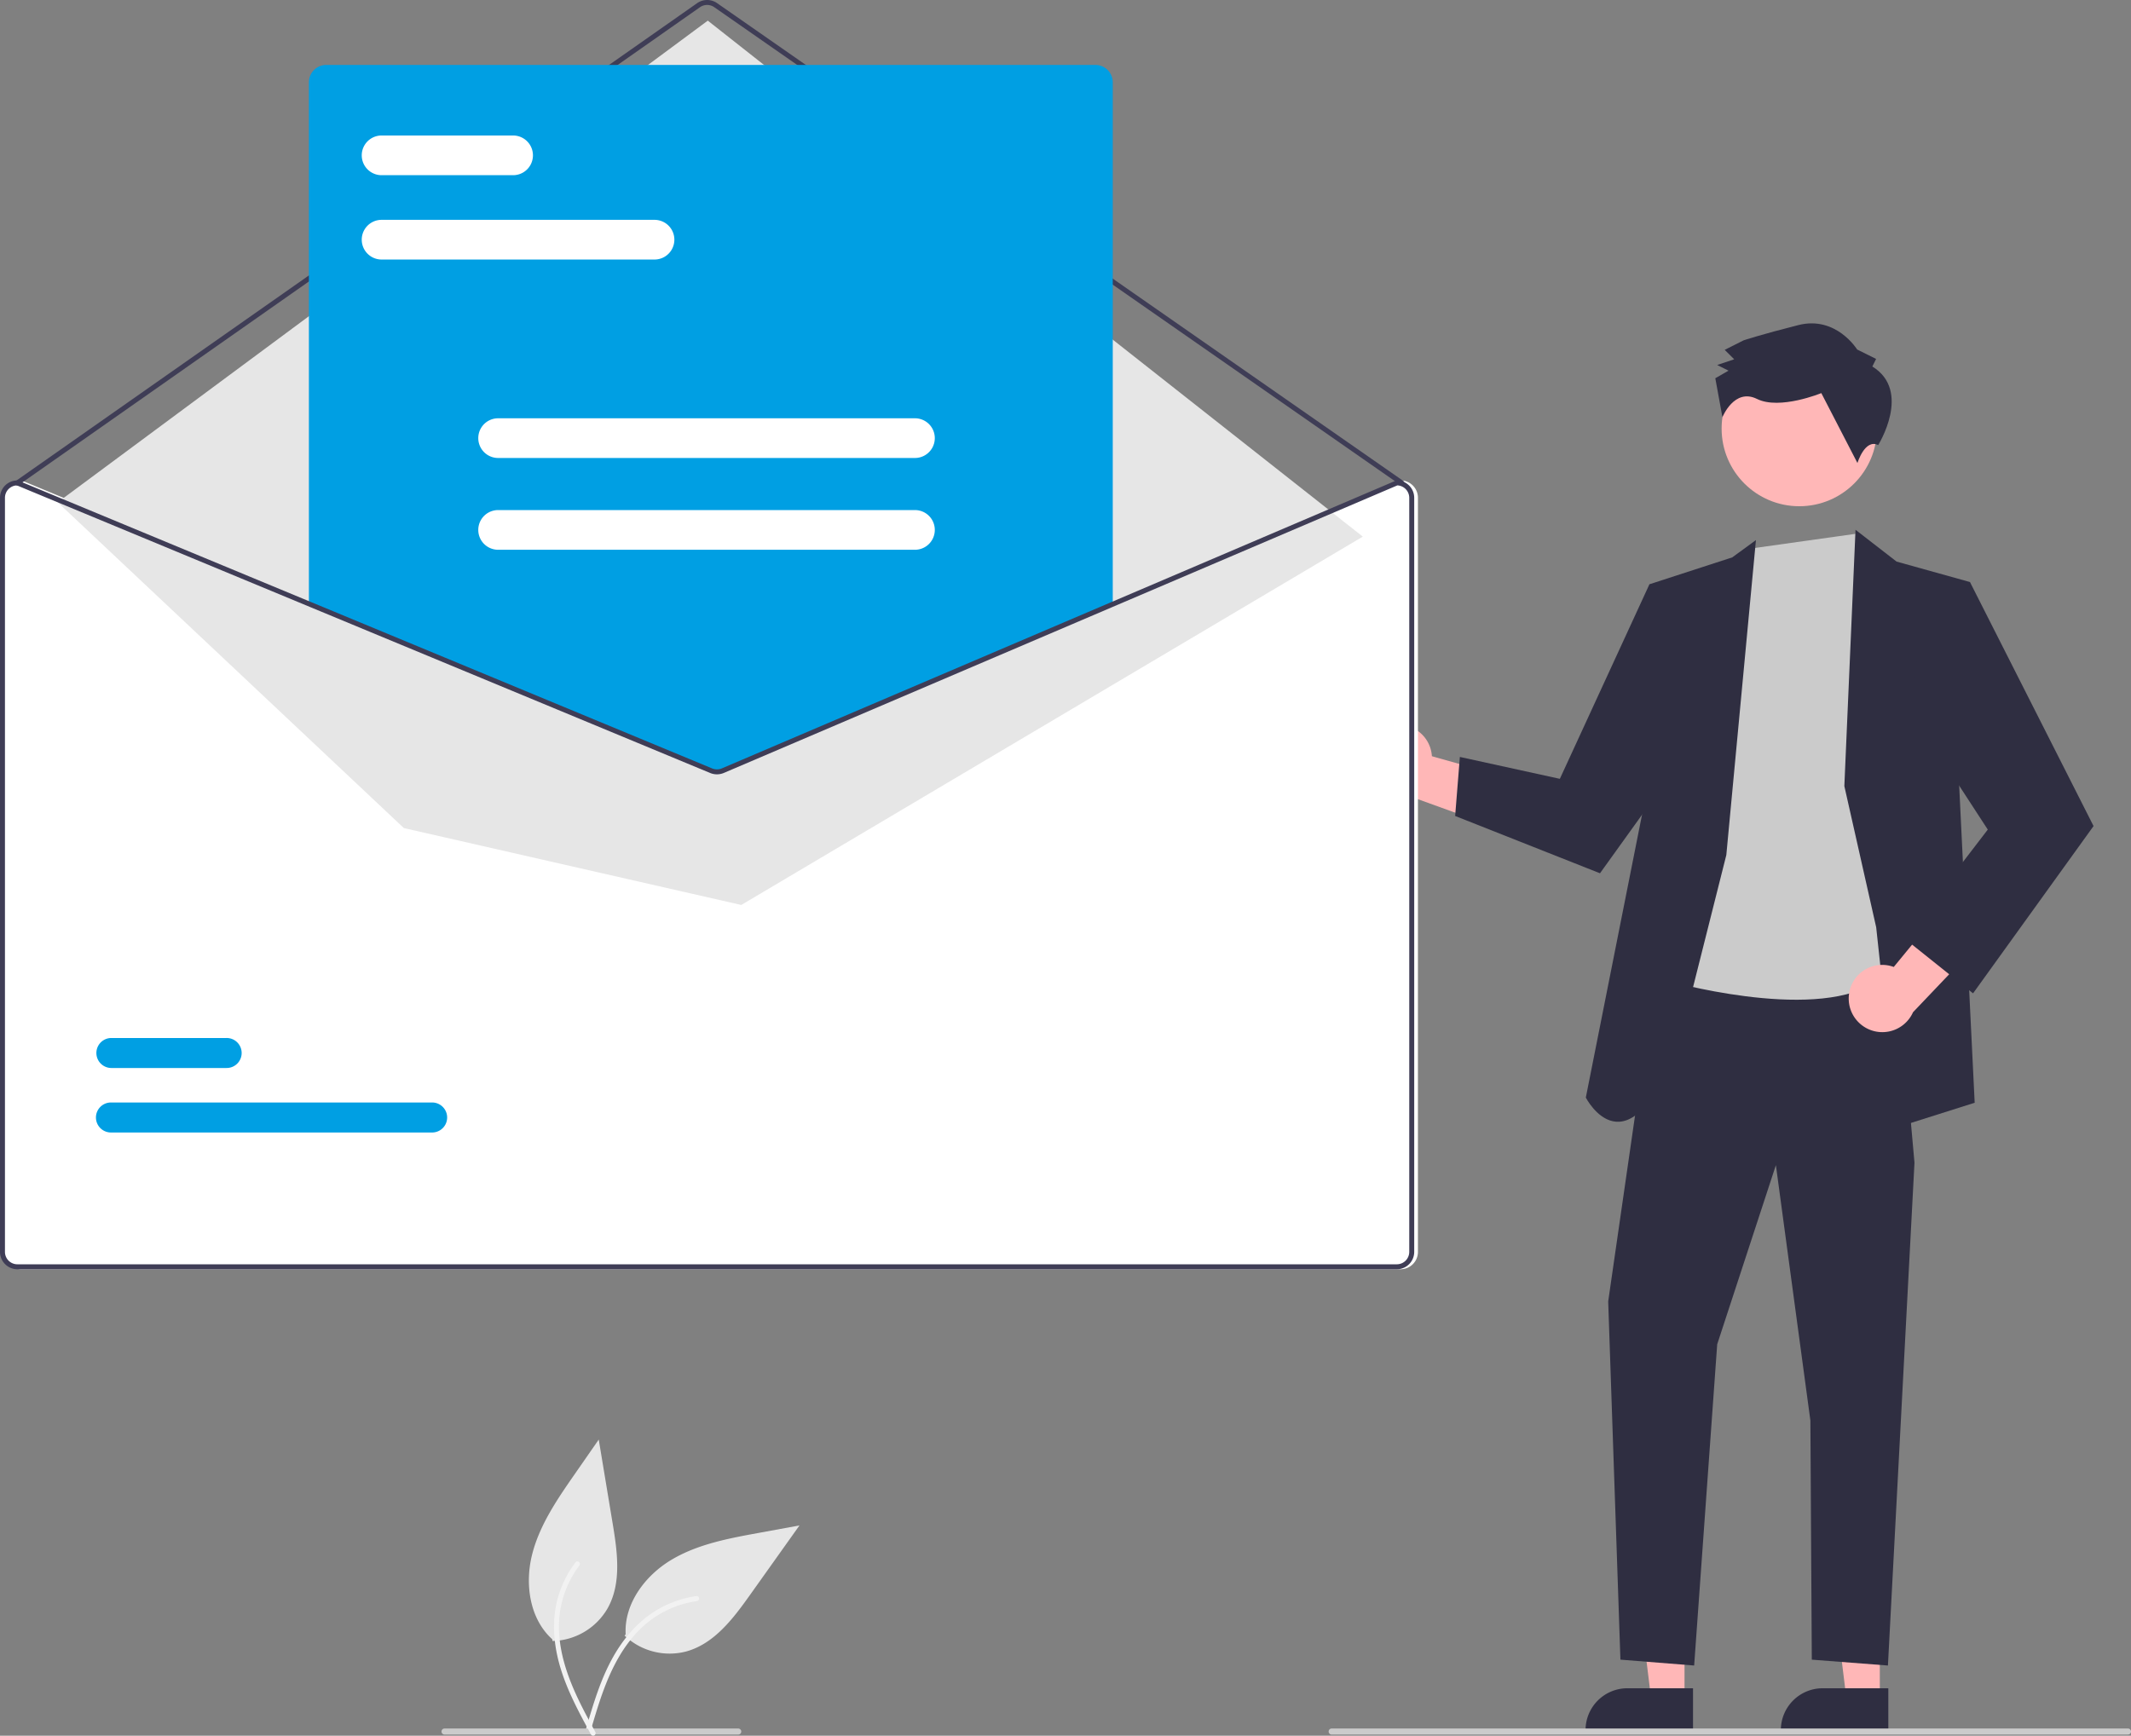<svg xmlns="http://www.w3.org/2000/svg" width="676.303" height="550.954" viewBox="0 0 676.303 550.954">
  <rect x="0" y="0" width="676.303" height="550.954" fill="#808080" stroke="none"/>
  <g id="Flat-design_Homme_avec_enveloppe" data-name="Flat-design_Homme avec enveloppe" transform="translate(0 0)">
    <path id="Path_461" data-name="Path 461" d="M454.389,702.212a20.73,20.73,0,0,0,19.708,4.976c8.806-2.5,14.782-10.444,20.086-17.9l15.7-22.062-13.227,2.426c-9.512,1.744-19.26,3.575-27.544,8.566s-14.919,13.9-14.394,23.557" transform="translate(-256.156 -183.015)" fill="#e6e6e6"/>
    <path id="Path_462" data-name="Path 462" d="M441.594,732.845c2.32-7.909,4.653-15.927,8.748-23.136,3.638-6.4,8.607-12.019,15.165-15.511a33.867,33.867,0,0,1,11.151-3.628c1.017-.144,1.183,1.439.171,1.583a32.2,32.2,0,0,0-17.909,8.807c-5.416,5.3-8.969,12.132-11.6,19.164-1.591,4.252-2.874,8.608-4.151,12.963a.821.821,0,0,1-.909.666.8.8,0,0,1-.666-.909Z" transform="translate(-255.656 -183.927)" fill="#f2f2f2"/>
    <path id="Tracé_1083" data-name="Tracé 1083" d="M707.07,403.041a10.607,10.607,0,0,1,13.073,9.676l36.288,10.2-14.807,12.824-32.19-11.653a10.665,10.665,0,0,1-2.365-21.048Z" transform="translate(-265.713 -172.675)" fill="#ffb7b7"/>
    <path id="Tracé_1084" data-name="Tracé 1084" d="M555.722,559.634H545.144l-5.032-40.8h15.612Z" transform="translate(-21.115 -20.283)" fill="#ffb7b7"/>
    <path id="Tracé_1085" data-name="Tracé 1085" d="M805.867,734.721H771.762v-.431a13.275,13.275,0,0,1,13.274-13.275h20.833Z" transform="translate(-268.564 -185.118)" fill="#2f2e41"/>
    <path id="Tracé_1086" data-name="Tracé 1086" d="M620.224,559.634H609.646l-5.032-40.8h15.611Z" transform="translate(-23.637 -20.283)" fill="#ffb7b7"/>
    <path id="Tracé_1087" data-name="Tracé 1087" d="M870.37,734.721H836.264v-.431a13.276,13.276,0,0,1,13.274-13.275H870.37Z" transform="translate(-271.086 -185.118)" fill="#2f2e41"/>
    <path id="Tracé_1088" data-name="Tracé 1088" d="M546.729,317.378,531.148,425.3l3.882,113.708,23.4,1.863L565.744,438.9l18.624-56.861,10.949,81.054.45,75.917,24.16,1.863,8.426-159.607-6.2-69.412Z" transform="translate(-20.765 -12.192)" fill="#2f2e41"/>
    <circle id="Ellipse_352" data-name="Ellipse 352" cx="24.649" cy="24.649" r="24.649" transform="translate(546.38 111.395)" fill="#ffb7b7"/>
    <path id="Tracé_1089" data-name="Tracé 1089" d="M825.435,344.3,798.223,481.393s45.814,13.149,65.884,1.01,11.077-49.612,11.077-49.612l-3.676-63.764L864.716,352.9l-5.763-13.311Z" transform="translate(-269.598 -170.206)" fill="#cbcbcb"/>
    <path id="Tracé_1090" data-name="Tracé 1090" d="M816.439,441.7l9.4-99.97-7.518,5.488-26.285,8.536-1.8,70.382-18.387,92.555s13.143,25.645,29.43-16.782Z" transform="translate(-268.567 -170.29)" fill="#2f2e41"/>
    <path id="Tracé_1091" data-name="Tracé 1091" d="M554.908,203.534l-12.649-10.527-28.43,61.759L482.1,247.817l-1.5,18.737,45.966,18.191,31.324-43.608Z" transform="translate(-18.789 -7.545)" fill="#2f2e41"/>
    <path id="Tracé_1092" data-name="Tracé 1092" d="M609.144,256.367l3.543-81.362,13.038,10.1,23.284,6.49-3.414,64.776,4.913,100.511L626.1,364.609l-6.852-63.423Z" transform="translate(-23.814 -6.842)" fill="#2f2e41"/>
    <path id="Tracé_1093" data-name="Tracé 1093" d="M858.859,489.638a10.607,10.607,0,0,1,14.114-8.083l23.923-29.13,5.793,18.712L879.083,495.93a10.665,10.665,0,0,1-20.225-6.292Z" transform="translate(-271.962 -174.617)" fill="#ffb7b7"/>
    <path id="Tracé_1094" data-name="Tracé 1094" d="M634.194,201.3l15.589-9.032,39.225,77.461-38.243,53.1-21.812-17.44,26.486-34.54-24.14-37.1Z" transform="translate(-24.588 -7.516)" fill="#2f2e41"/>
    <path id="Tracé_1095" data-name="Tracé 1095" d="M864.451,283.828l1.195-2.405-6.013-2.987S853,267.643,841,270.676s-17.4,4.848-17.4,4.848l-6,3.018,3.01,2.995-5.4,1.815,3.608,1.792-4.2,2.413,2.26,12.368s3.753-9.381,10.968-5.8,20.413-1.853,20.413-1.853l11.466,22.19s2.365-7.779,6.583-5.7C866.307,308.763,877.082,291.6,864.451,283.828Z" transform="translate(-270.239 -167.491)" fill="#2f2e41"/>
    <path id="Tracé_1096" data-name="Tracé 1096" d="M692.628,322.019h-.158l-90.394,38.6L478.4,413.429a3.989,3.989,0,0,1-3.055.016l-127.6-52.937-92.614-38.425-.141-.063h-.158a5.518,5.518,0,0,0-5.512,5.512V566.9a5.518,5.518,0,0,0,5.512,5.512h437.8a5.518,5.518,0,0,0,5.512-5.512V327.531A5.518,5.518,0,0,0,692.628,322.019Z" transform="translate(-248.139 -169.519)" fill="#fff"/>
    <path id="Tracé_1097" data-name="Tracé 1097" d="M693.165,317.389a.785.785,0,0,1-.45-.141L474.952,165.592a3.949,3.949,0,0,0-4.511.008L254.248,317.247a.788.788,0,1,1-.9-1.29L469.538,164.311a5.529,5.529,0,0,1,6.315-.01L693.616,315.956a.788.788,0,0,1-.451,1.434Z" transform="translate(-248.284 -163.315)" fill="#3f3d56"/>
    <path id="Tracé_1098" data-name="Tracé 1098" d="M19.063,159.717,225.371,6.817,433.246,170.6,236,287.525,128.915,263.117Z" transform="translate(-0.745 -0.266)" fill="#e6e6e6"/>
    <path id="Tracé_1099" data-name="Tracé 1099" d="M386.542,537.035H284.621a4.762,4.762,0,1,1-.014-9.523H386.542a4.762,4.762,0,0,1,.014,9.523Z" transform="translate(-249.333 -177.553)" fill="#009fe3"/>
    <path id="Tracé_1100" data-name="Tracé 1100" d="M321.187,515.729H284.621a4.762,4.762,0,0,1-.014-9.523h36.581a4.762,4.762,0,1,1,.014,9.523h-.014Z" transform="translate(-249.333 -176.72)" fill="#009fe3"/>
    <path id="Tracé_1101" data-name="Tracé 1101" d="M479.608,408.767a5.955,5.955,0,0,1-2.259-.443L350.112,355.53V190.275a5.518,5.518,0,0,1,5.512-5.512H599.718a5.518,5.518,0,0,1,5.512,5.512V355.646l-.239.1L481.935,408.3a6,6,0,0,1-2.327.469Z" transform="translate(-252.08 -164.153)" fill="#009fe3"/>
    <path id="Tracé_1102" data-name="Tracé 1102" d="M691.4,322.019h-.158l-90.394,38.6L477.171,413.429a3.989,3.989,0,0,1-3.055.016l-127.6-52.937L253.9,322.082l-.141-.063H253.6a5.518,5.518,0,0,0-5.512,5.512V566.9a5.518,5.518,0,0,0,5.512,5.512H691.4a5.518,5.518,0,0,0,5.512-5.512V327.531a5.518,5.518,0,0,0-5.512-5.512ZM695.336,566.9a3.939,3.939,0,0,1-3.937,3.937H253.6a3.938,3.938,0,0,1-3.937-3.937V327.531a3.946,3.946,0,0,1,3.787-3.937l93.063,38.614L473.509,414.9a5.607,5.607,0,0,0,4.283-.024l123.055-52.551,90.71-38.732a3.95,3.95,0,0,1,3.779,3.937Z" transform="translate(-248.091 -169.519)" fill="#3f3d56"/>
    <path id="Tracé_1103" data-name="Tracé 1103" d="M460.482,248.536H373.867a6.3,6.3,0,0,1,0-12.6h86.614a6.3,6.3,0,1,1,0,12.6Z" transform="translate(-252.762 -166.154)" fill="#fff"/>
    <path id="Tracé_1104" data-name="Tracé 1104" d="M415.6,220.675H373.867a6.3,6.3,0,1,1,0-12.6H415.6a6.3,6.3,0,1,1,0,12.6Z" transform="translate(-252.762 -165.065)" fill="#fff"/>
    <path id="Tracé_1105" data-name="Tracé 1105" d="M544.639,314.091H412.355a6.3,6.3,0,1,1,0-12.6H544.639a6.3,6.3,0,0,1,0,12.6Z" transform="translate(-254.267 -168.717)" fill="#fff"/>
    <path id="Tracé_1106" data-name="Tracé 1106" d="M544.639,344.411H412.355a6.3,6.3,0,1,1,0-12.6H544.639a6.3,6.3,0,0,1,0,12.6Z" transform="translate(-254.267 -169.902)" fill="#fff"/>
    <path id="Tracé_1107" data-name="Tracé 1107" d="M940.588,736.237H687.87a.961.961,0,1,1,0-1.922H940.588a.961.961,0,1,1,0,1.922Z" transform="translate(-265.247 -185.638)" fill="#cbcbcb"/>
    <path id="Tracé_1108" data-name="Tracé 1108" d="M488.078,736.237H394.87a.961.961,0,1,1,0-1.922h93.208a.961.961,0,1,1,0,1.922Z" transform="translate(-253.792 -185.638)" fill="#cbcbcb"/>
    <path id="Path_461-2" data-name="Path 461" d="M430.27,702.8a20.73,20.73,0,0,0,17.482-10.369c4.481-7.982,3.116-17.829,1.616-26.859l-4.429-26.71L437.271,649.9c-5.515,7.944-11.135,16.116-13.489,25.5s-.776,20.376,6.405,26.853" transform="translate(-254.92 -181.906)" fill="#e6e6e6"/>
    <path id="Path_462-2" data-name="Path 462" d="M442.835,734.11c-3.933-7.244-7.932-14.574-10.112-22.573-1.935-7.1-2.372-14.591-.186-21.691a33.867,33.867,0,0,1,5.348-10.436c.62-.819,1.854.186,1.237,1a32.2,32.2,0,0,0-6.488,18.874c-.1,7.577,2.2,14.927,5.292,21.765,1.871,4.136,4.032,8.13,6.2,12.118a.821.821,0,0,1-.174,1.113.8.8,0,0,1-1.113-.175Z" transform="translate(-255.245 -183.479)" fill="#f2f2f2"/>
  </g>
</svg>
